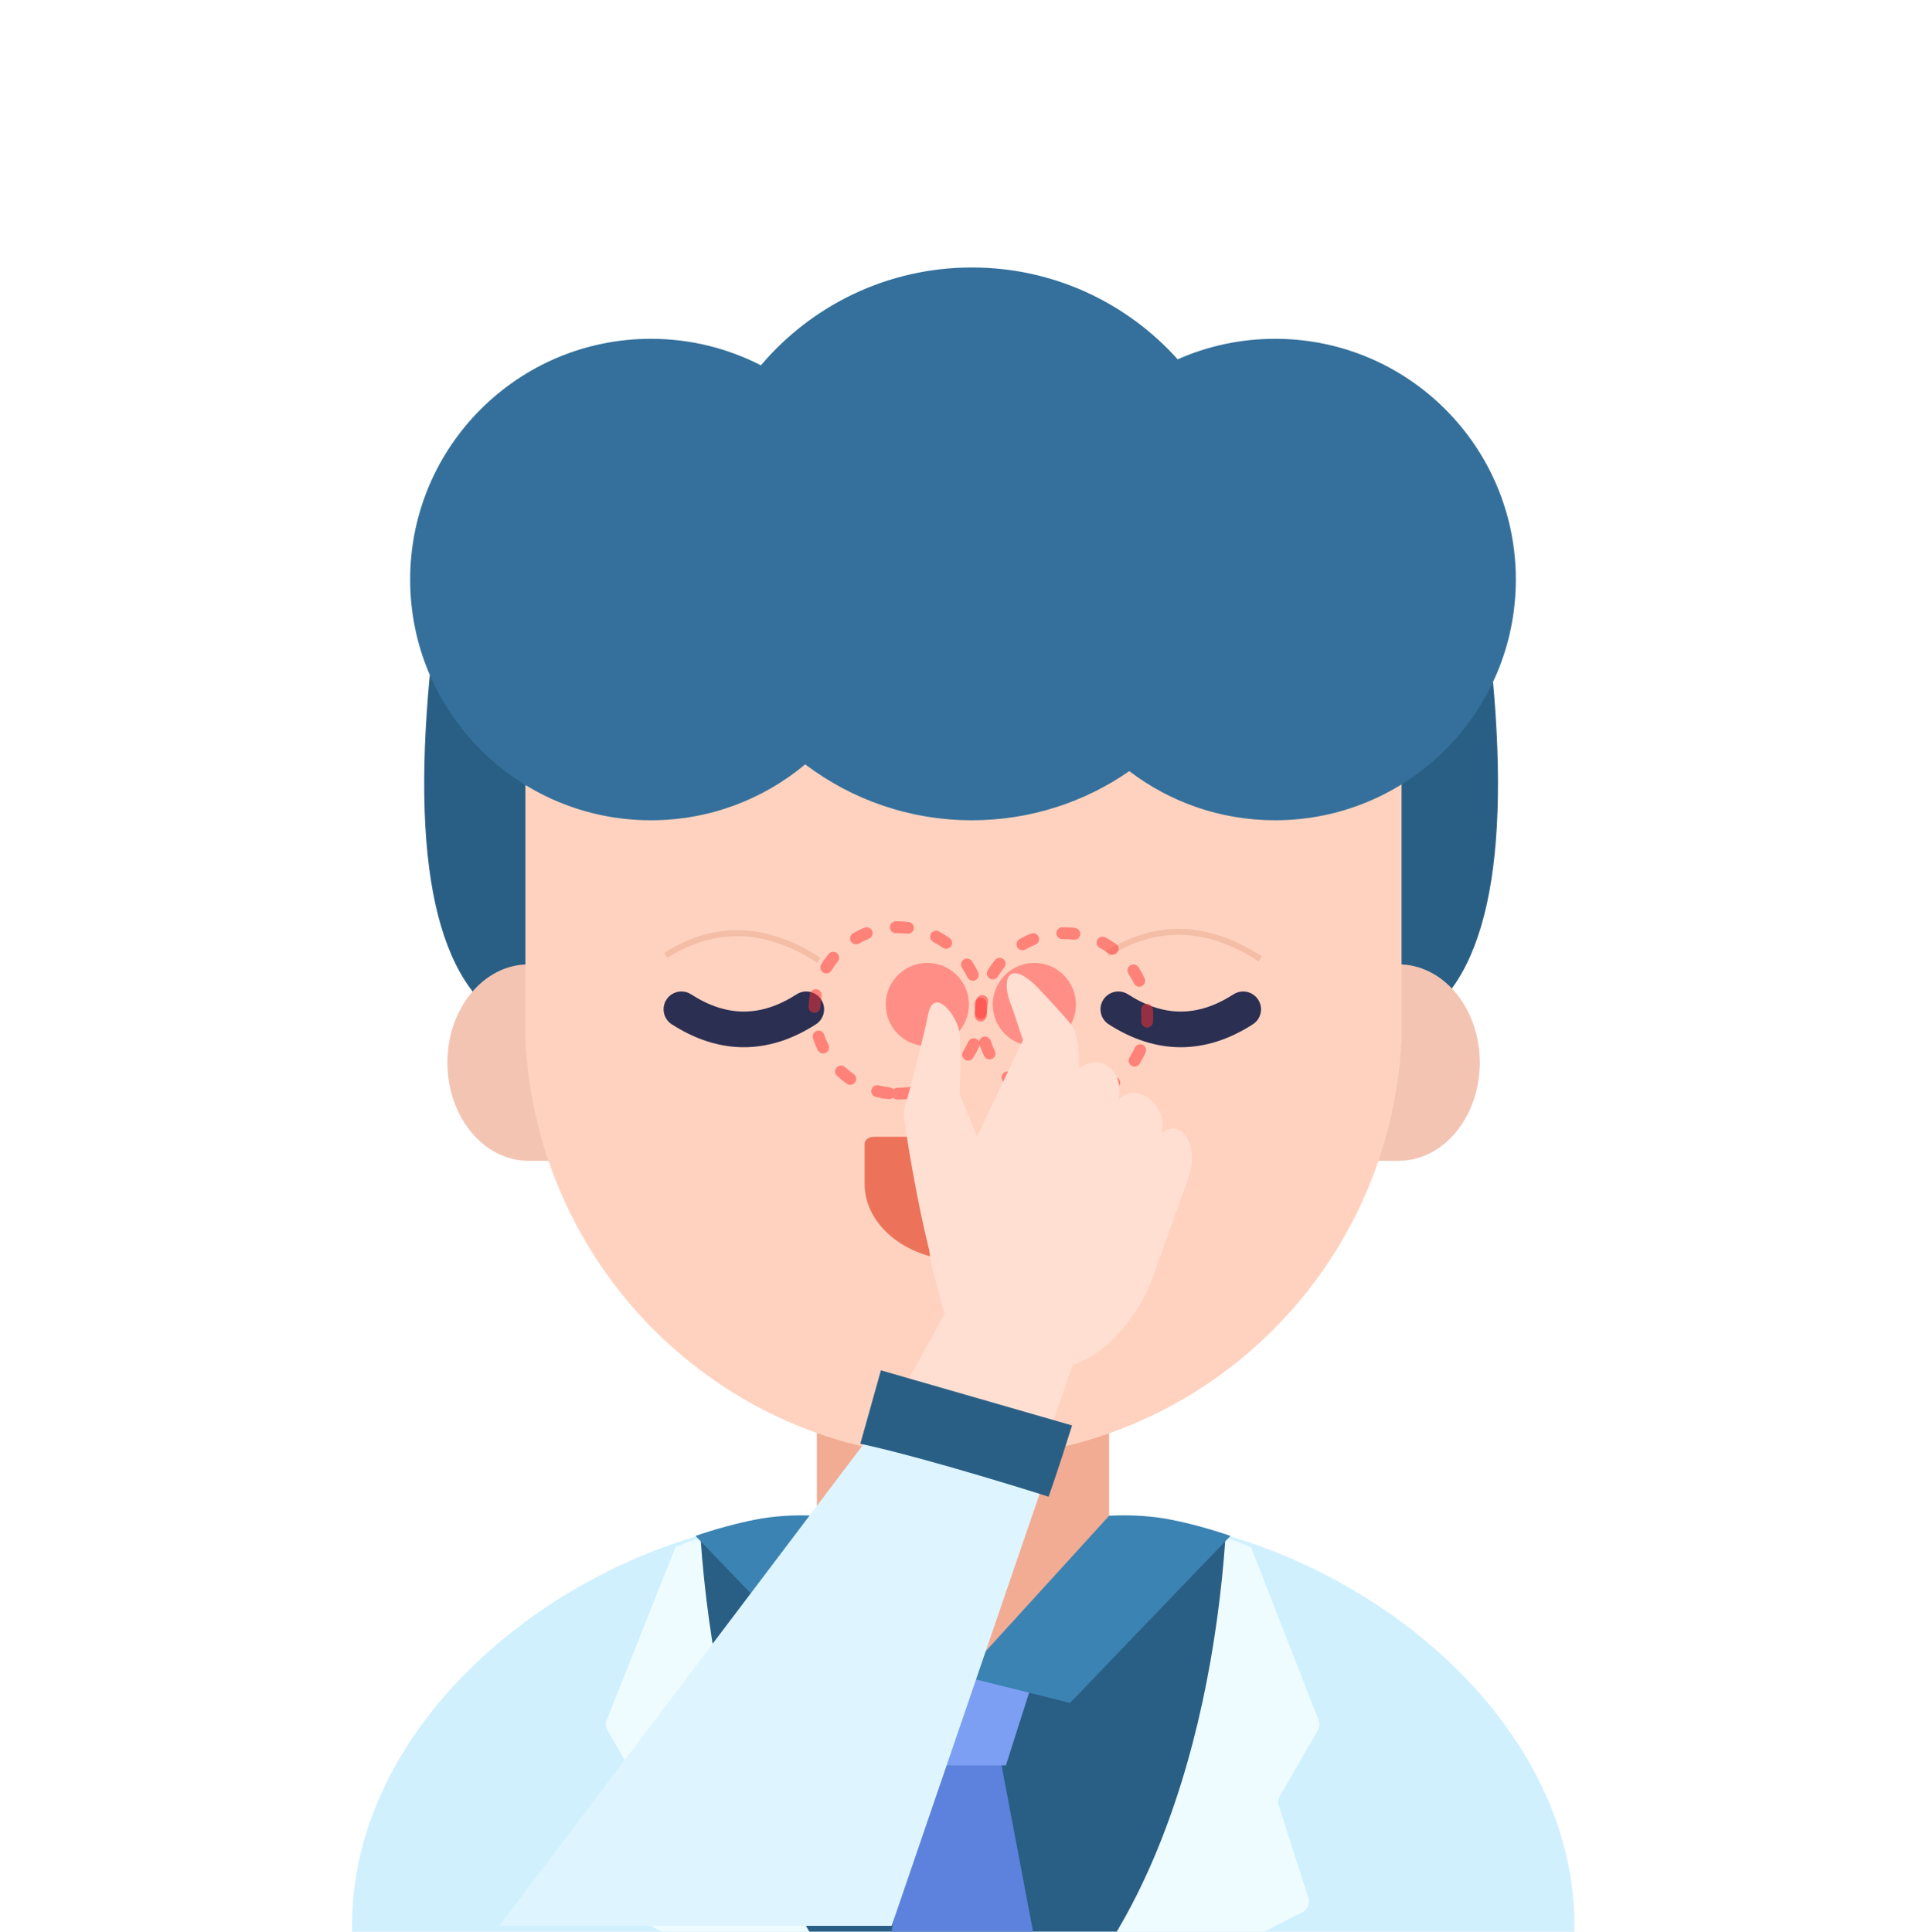 <?xml version="1.0" encoding="UTF-8"?>
<svg width="324px" height="325px" viewBox="0 0 324 325" version="1.1" xmlns="http://www.w3.org/2000/svg" xmlns:xlink="http://www.w3.org/1999/xlink">
    <!-- Generator: Sketch 53.2 (72643) - https://sketchapp.com -->
    <title>eye exercise-2</title>
    <desc>Created with Sketch.</desc>
    <defs>
        <path d="M82.842,0.031 L127.238,0.031 C165.132,0.031 207.85,30.856 207.85,68.88 L207.85,111 L2.23,111 L2.23,68.84 C2.253,30.831 44.965,0.031 82.842,0.031 Z" id="path-1"></path>
    </defs>
    <g id="eye-exercise-2" stroke="none" stroke-width="1" fill="none" fill-rule="evenodd">
        <g id="Group-4">
            <g id="Group">
                <g id="小助手">
                    <g transform="translate(57, 42)">
                        <g id="Path-+-Path-+-Path-2-Mask" transform="translate(0, 213)">
                            <mask id="mask-2" fill="white">
                                <use xlink:href="#path-1"></use>
                            </mask>
                            <use id="Mask" fill="#D0F0FE" xlink:href="#path-1"></use>
                            <path d="M158.275,47.213 L164.773,35.954 C165.015,35.427 165.015,34.821 164.773,34.294 L153.432,5.256 C152.181,4.729 150.93,4.243 149.638,3.798 L149.235,3.798 C142.15,1.387 134.719,0.156 127.238,0.153 L82.842,0.153 C75.361,0.156 67.931,1.387 60.846,3.798 L60.443,3.798 C59.151,4.243 57.9,4.729 56.649,5.256 L45.106,34.294 C44.864,34.821 44.864,35.427 45.106,35.954 L51.604,47.213 C51.825,47.702 51.825,48.263 51.604,48.752 L46.882,64.344 C46.612,65.237 46.998,66.198 47.81,66.653 L105,95.813 L162.19,66.653 C163.002,66.198 163.388,65.237 163.118,64.344 L158.114,48.752 C157.943,48.24 158.001,47.678 158.275,47.213 Z" id="Path" fill="#EFFCFF" mask="url(#mask-2)"></path>
                            <path d="M105,95.813 C75.981,80.544 63.389,40.409 60.846,3.676 C67.931,1.266 75.361,0.035 82.842,0.031 L127.238,0.031 C134.692,0.043 142.094,1.275 149.154,3.676 C146.611,40.409 134.019,80.625 105,95.813 Z" id="Path" fill="#2A5F85" mask="url(#mask-2)"></path>
                            <polygon id="Path-4" fill="#5D82DD" fill-rule="nonzero" mask="url(#mask-2)" points="99.724 31.5 90 87 105 96 120 87 109.5 31.5"></polygon>
                            <polygon id="Path-3" fill="#7D9FF3" fill-rule="nonzero" mask="url(#mask-2)" points="97.5 42 112.215 42 117 27 93 27"></polygon>
                        </g>
                        <g id="Group-2" transform="translate(12, 54)" fill="#2A5F85" fill-rule="nonzero">
                            <path d="M21,78 C6.707,74 0.634,56 2.78,24 C4.927,-8 11,-7 21,27 L21,78 Z" id="Path-8"></path>
                            <path d="M183,78 C168.707,74 162.634,56 164.78,24 C166.927,-8 173,-7 183,27 L183,78 Z" id="Path-8" transform="translate(173.68, 39.364) scale(-1, 1) translate(-173.68, -39.364) "></path>
                        </g>
                        <path d="M31.905,120.247 L178.129,120.247 C181.775,120.192 185.288,121.909 187.882,125.014 C190.476,128.119 191.936,132.353 191.936,136.77 C191.936,141.153 190.499,145.356 187.941,148.455 C185.383,151.553 181.914,153.294 178.296,153.294 L31.905,153.294 C24.373,153.294 18.266,145.896 18.266,136.77 C18.266,127.645 24.373,120.247 31.905,120.247 L31.905,120.247 Z" id="Path" fill="#F4C4B3"></path>
                        <polygon id="Path" fill="#F2AC94" points="80.421 187.678 80.421 214.324 105 240 129.579 214.324 129.579 187.678"></polygon>
                        <path d="M178.778,76.062 L178.778,132.761 C176.935,172.259 144.486,203.332 105.081,203.332 C65.676,203.332 33.226,172.259 31.383,132.761 L31.383,84.161 C39.447,87.716 48.164,89.538 56.972,89.507 C74.291,89.953 90.88,82.509 102.094,69.258 C105.906,70.142 109.805,70.591 113.718,70.594 C126.723,70.922 139.249,65.662 148.145,56.136 C148.211,68.263 158.015,78.064 170.101,78.087 C173.102,78.023 176.057,77.333 178.778,76.062 Z" id="Path" fill="#FFD2C0"></path>
                        <path d="M93.299,166.325 C90.196,163.907 88.452,160.627 88.452,157.207 L88.452,150.445 C88.452,150.123 88.619,149.814 88.916,149.589 C89.212,149.364 89.613,149.242 90.026,149.25 L119.974,149.25 C120.387,149.242 120.788,149.364 121.084,149.589 C121.381,149.814 121.548,150.123 121.548,150.445 L121.548,157.301 C121.481,164.386 114.092,170.102 105,170.102 C100.611,170.102 96.402,168.743 93.299,166.325 Z" id="Path" fill="#EC735A"></path>
                        <path d="M60,216.394 L87,244.5 L105,240 L80.407,213 C76.623,212.821 73.152,213.045 69.993,213.673 C66.835,214.301 63.504,215.207 60,216.394 Z" id="Path-2" fill="#3B83B2" fill-rule="nonzero"></path>
                        <path d="M105,216.394 L132,244.5 L150,240 L125.407,213 C121.623,212.821 118.152,213.045 114.993,213.673 C111.835,214.301 108.504,215.207 105,216.394 Z" id="Path-2" fill="#3B83B2" fill-rule="nonzero" transform="translate(127.5, 228.72) scale(-1, 1) translate(-127.5, -228.72) "></path>
                    </g>
                    <path d="M186.509,172.328 C185.116,171.431 184.713,169.575 185.609,168.182 C186.506,166.788 188.362,166.386 189.755,167.282 C195.767,171.15 201.498,171.15 207.509,167.282 C208.902,166.386 210.759,166.788 211.655,168.182 C212.552,169.575 212.149,171.431 210.755,172.328 C202.767,177.468 194.498,177.468 186.509,172.328 Z" id="Path-6" fill="#2B2F52" fill-rule="nonzero"></path>
                    <path d="M113.009,172.328 C111.616,171.431 111.213,169.575 112.109,168.182 C113.006,166.788 114.862,166.386 116.255,167.282 C122.267,171.15 127.998,171.15 134.009,167.282 C135.402,166.386 137.259,166.788 138.155,168.182 C139.052,169.575 138.649,171.431 137.255,172.328 C129.267,177.468 120.998,177.468 113.009,172.328 Z" id="Path-6" fill="#2B2F52" fill-rule="nonzero"></path>
                    <path d="M186.524,160.923 L185.99,160.077 C194.465,154.738 203.256,155.02 212.273,160.907 L211.727,161.744 C203.029,156.066 194.659,155.797 186.524,160.923 Z" id="Path-11" fill="#F3BDA6" fill-rule="nonzero"></path>
                    <path d="M179,186 C178.448,186 178,185.552 178,185 C178,184.448 178.448,184 179,184 C179.625,184 180.244,183.956 180.854,183.869 C181.401,183.791 181.907,184.171 181.985,184.718 C182.063,185.264 181.683,185.771 181.137,185.849 C180.433,185.949 179.719,186 179,186 Z M186.263,184.127 C185.78,184.395 185.171,184.221 184.904,183.738 C184.636,183.255 184.81,182.646 185.293,182.378 C185.835,182.078 186.355,181.739 186.849,181.364 C187.289,181.03 187.917,181.116 188.25,181.556 C188.584,181.996 188.498,182.623 188.058,182.957 C187.488,183.389 186.889,183.781 186.263,184.127 Z M191.709,178.972 C191.415,179.439 190.797,179.58 190.33,179.286 C189.862,178.992 189.721,178.375 190.015,177.907 C190.345,177.383 190.637,176.835 190.888,176.269 C191.112,175.764 191.703,175.536 192.208,175.76 C192.713,175.984 192.94,176.575 192.716,177.08 C192.426,177.734 192.089,178.366 191.709,178.972 Z M193.972,171.929 C193.938,172.48 193.464,172.9 192.913,172.866 C192.361,172.832 191.942,172.358 191.975,171.807 C191.991,171.544 192,171.28 192,171.015 C192,170.645 191.986,170.289 191.957,169.935 C191.912,169.384 192.323,168.902 192.873,168.857 C193.424,168.813 193.906,169.223 193.951,169.773 C193.984,170.182 194,170.591 194,171.016 C194,171.322 193.99,171.626 193.972,171.929 Z M192.557,164.573 C192.794,165.072 192.581,165.668 192.082,165.905 C191.584,166.142 190.987,165.93 190.75,165.431 C190.484,164.871 190.179,164.331 189.836,163.815 C189.53,163.355 189.655,162.734 190.115,162.428 C190.575,162.123 191.196,162.248 191.501,162.708 C191.897,163.303 192.25,163.926 192.557,164.573 Z M187.753,158.818 C188.202,159.14 188.303,159.765 187.981,160.213 C187.658,160.662 187.033,160.763 186.585,160.441 C186.082,160.079 185.553,159.753 185.004,159.466 C184.514,159.211 184.324,158.607 184.58,158.117 C184.835,157.627 185.439,157.438 185.929,157.693 C186.563,158.024 187.173,158.4 187.753,158.818 Z M180.854,156.114 C181.402,156.181 181.792,156.68 181.724,157.228 C181.657,157.777 181.157,158.166 180.609,158.099 C180.087,158.034 179.56,158.001 179.029,158 C178.912,158 178.82,158.001 178.726,158.003 C178.174,158.014 177.717,157.576 177.706,157.024 C177.694,156.471 178.133,156.015 178.685,156.003 C178.794,156.001 178.899,156 179.032,156 C179.644,156.001 180.253,156.039 180.854,156.114 Z M173.429,157.069 C173.941,156.864 174.523,157.113 174.729,157.626 C174.934,158.139 174.685,158.721 174.172,158.926 C173.596,159.156 173.039,159.428 172.502,159.738 C172.024,160.014 171.413,159.851 171.136,159.372 C170.86,158.894 171.023,158.283 171.501,158.006 C172.12,157.648 172.764,157.335 173.429,157.069 Z M167.389,161.503 C167.738,161.076 168.369,161.013 168.796,161.363 C169.223,161.713 169.286,162.343 168.936,162.77 C168.543,163.25 168.185,163.757 167.864,164.288 C167.579,164.761 166.964,164.912 166.491,164.627 C166.019,164.341 165.867,163.726 166.153,163.254 C166.522,162.642 166.936,162.057 167.389,161.503 Z M164.256,168.228 C164.357,167.686 164.88,167.328 165.422,167.429 C165.965,167.531 166.323,168.053 166.222,168.596 C166.108,169.202 166.038,169.818 166.012,170.441 C165.988,170.993 165.522,171.422 164.97,171.398 C164.419,171.375 163.99,170.909 164.014,170.357 C164.044,169.639 164.125,168.928 164.256,168.228 Z M164.751,175.7 C164.578,175.175 164.863,174.61 165.388,174.437 C165.912,174.264 166.478,174.549 166.651,175.073 C166.845,175.663 167.081,176.236 167.357,176.79 C167.604,177.285 167.403,177.885 166.908,178.131 C166.414,178.378 165.814,178.177 165.567,177.682 C165.248,177.042 164.976,176.38 164.751,175.7 Z M168.799,181.997 C168.394,181.621 168.37,180.989 168.746,180.584 C169.122,180.179 169.754,180.155 170.159,180.531 C170.614,180.953 171.098,181.342 171.607,181.695 C172.061,182.009 172.174,182.632 171.86,183.086 C171.545,183.54 170.922,183.653 170.468,183.339 C169.881,182.932 169.323,182.483 168.799,181.997 Z M175.323,185.546 C174.787,185.411 174.463,184.867 174.598,184.332 C174.733,183.796 175.276,183.471 175.812,183.606 C176.41,183.757 177.021,183.866 177.64,183.93 C178.19,183.987 178.589,184.478 178.532,185.028 C178.475,185.577 177.983,185.976 177.434,185.919 C176.719,185.845 176.014,185.72 175.323,185.546 Z" id="Oval" fill="#FF3232" fill-rule="nonzero" opacity="0.5"></path>
                    <circle id="Oval" fill="#FF4E4E" fill-rule="nonzero" opacity="0.504" cx="174" cy="169" r="7"></circle>
                    <path d="M151,185 C150.448,185 150,184.552 150,184 C150,183.448 150.448,183 151,183 C151.625,183 152.244,182.956 152.854,182.869 C153.401,182.791 153.907,183.171 153.985,183.718 C154.063,184.264 153.683,184.771 153.137,184.849 C152.433,184.949 151.719,185 151,185 Z M158.263,183.127 C157.78,183.395 157.171,183.221 156.904,182.738 C156.636,182.255 156.81,181.646 157.293,181.378 C157.835,181.078 158.355,180.739 158.849,180.364 C159.289,180.03 159.917,180.116 160.25,180.556 C160.584,180.996 160.498,181.623 160.058,181.957 C159.488,182.389 158.889,182.781 158.263,183.127 Z M163.709,177.972 C163.415,178.439 162.797,178.58 162.33,178.286 C161.862,177.992 161.721,177.375 162.015,176.907 C162.345,176.383 162.637,175.835 162.888,175.269 C163.112,174.764 163.703,174.536 164.208,174.76 C164.713,174.984 164.94,175.575 164.716,176.08 C164.426,176.734 164.089,177.366 163.709,177.972 Z M165.972,170.929 C165.938,171.48 165.464,171.9 164.913,171.866 C164.361,171.832 163.942,171.358 163.975,170.807 C163.991,170.544 164,170.28 164,170.015 C164,169.645 163.986,169.289 163.957,168.935 C163.912,168.384 164.323,167.902 164.873,167.857 C165.424,167.813 165.906,168.223 165.951,168.773 C165.984,169.182 166,169.591 166,170.016 C166,170.322 165.99,170.626 165.972,170.929 Z M164.557,163.573 C164.794,164.072 164.581,164.668 164.082,164.905 C163.584,165.142 162.987,164.93 162.75,164.431 C162.484,163.871 162.179,163.331 161.836,162.815 C161.53,162.355 161.655,161.734 162.115,161.428 C162.575,161.123 163.196,161.248 163.501,161.708 C163.897,162.303 164.25,162.926 164.557,163.573 Z M159.753,157.818 C160.202,158.14 160.303,158.765 159.981,159.213 C159.658,159.662 159.033,159.763 158.585,159.441 C158.082,159.079 157.553,158.753 157.004,158.466 C156.514,158.211 156.324,157.607 156.58,157.117 C156.835,156.627 157.439,156.438 157.929,156.693 C158.563,157.024 159.173,157.4 159.753,157.818 Z M152.854,155.114 C153.402,155.181 153.792,155.68 153.724,156.228 C153.657,156.777 153.157,157.166 152.609,157.099 C152.087,157.034 151.56,157.001 151.029,157 C150.912,157 150.82,157.001 150.726,157.003 C150.174,157.014 149.717,156.576 149.706,156.024 C149.694,155.471 150.133,155.015 150.685,155.003 C150.794,155.001 150.899,155 151.032,155 C151.644,155.001 152.253,155.039 152.854,155.114 Z M145.429,156.069 C145.941,155.864 146.523,156.113 146.729,156.626 C146.934,157.139 146.685,157.721 146.172,157.926 C145.596,158.156 145.039,158.428 144.502,158.738 C144.024,159.014 143.413,158.851 143.136,158.372 C142.86,157.894 143.023,157.283 143.501,157.006 C144.12,156.648 144.764,156.335 145.429,156.069 Z M139.389,160.503 C139.738,160.076 140.369,160.013 140.796,160.363 C141.223,160.713 141.286,161.343 140.936,161.77 C140.543,162.25 140.185,162.757 139.864,163.288 C139.579,163.761 138.964,163.912 138.491,163.627 C138.019,163.341 137.867,162.726 138.153,162.254 C138.522,161.642 138.936,161.057 139.389,160.503 Z M136.256,167.228 C136.357,166.686 136.88,166.328 137.422,166.429 C137.965,166.531 138.323,167.053 138.222,167.596 C138.108,168.202 138.038,168.818 138.012,169.441 C137.988,169.993 137.522,170.422 136.97,170.398 C136.419,170.375 135.99,169.909 136.014,169.357 C136.044,168.639 136.125,167.928 136.256,167.228 Z M136.751,174.7 C136.578,174.175 136.863,173.61 137.388,173.437 C137.912,173.264 138.478,173.549 138.651,174.073 C138.845,174.663 139.081,175.236 139.357,175.79 C139.604,176.285 139.403,176.885 138.908,177.131 C138.414,177.378 137.814,177.177 137.567,176.682 C137.248,176.042 136.976,175.38 136.751,174.7 Z M140.799,180.997 C140.394,180.621 140.37,179.989 140.746,179.584 C141.122,179.179 141.754,179.155 142.159,179.531 C142.614,179.953 143.098,180.342 143.607,180.695 C144.061,181.009 144.174,181.632 143.86,182.086 C143.545,182.54 142.922,182.653 142.468,182.339 C141.881,181.932 141.323,181.483 140.799,180.997 Z M147.323,184.546 C146.787,184.411 146.463,183.867 146.598,183.332 C146.733,182.796 147.276,182.471 147.812,182.606 C148.41,182.757 149.021,182.866 149.64,182.93 C150.19,182.987 150.589,183.478 150.532,184.028 C150.475,184.577 149.983,184.976 149.434,184.919 C148.719,184.845 148.014,184.72 147.323,184.546 Z" id="Oval" fill="#FF3232" fill-rule="nonzero" opacity="0.5"></path>
                    <circle id="Oval" fill="#FF4E4E" fill-rule="nonzero" opacity="0.504" cx="156" cy="169" r="7"></circle>
                    <path d="M112.267,161.151 L111.733,160.305 C120.208,154.966 128.999,155.248 138.016,161.135 L137.47,161.973 C128.772,156.294 120.402,156.026 112.267,161.151 Z" id="Path-11" fill="#F3BDA6" fill-rule="nonzero"></path>
                </g>
                <path d="M128.001,61.463 C136.531,51.393 149.269,45 163.5,45 C177.248,45 189.603,50.966 198.116,60.451 C203.125,58.232 208.669,57 214.5,57 C236.868,57 255,75.132 255,97.5 C255,119.868 236.868,138 214.5,138 C205.281,138 196.782,134.92 189.975,129.733 C182.461,134.945 173.337,138 163.5,138 C152.966,138 143.25,134.497 135.453,128.593 C128.425,134.466 119.375,138 109.5,138 C87.132,138 69,119.868 69,97.5 C69,75.132 87.132,57 109.5,57 C116.166,57 122.456,58.61 128.001,61.463 Z" id="Combined-Shape" fill="#34709B" fill-rule="nonzero"></path>
            </g>
            <g id="Group-3" transform="translate(151.5, 239.5) scale(-1, 1) translate(-151.5, -239.5) translate(84, 154)">
                <polygon id="Path-5" fill="#DEF5FF" fill-rule="nonzero" points="73.548 88.722 135 170 69 170 43.862 96.59"></polygon>
                <g id="手" transform="translate(53.821, 54.108) scale(-1, 1) rotate(-323) translate(-53.821, -54.108) translate(17.821, 13.608)">
                    <polygon id="Path" fill="#FFDFD2" points="38.559 53.152 42.313 79.084 67.881 69.257 61.163 48.547"></polygon>
                    <path d="M12.733,33.281 C14.966,35.272 39.683,51.548 41.916,49.556 C43.583,47.922 35.378,33.616 32.866,30.74 C32.013,29.762 17.485,24.724 16.867,24.269 C13.654,21.028 11.238,18.775 9.619,17.511 C7.191,15.614 0.695,15.103 3.531,19.061 C5.421,21.7 8.489,26.44 12.733,33.281 Z" id="Path" fill="#FFDFD2" transform="translate(22.482, 32.899) rotate(10) translate(-22.482, -32.899) "></path>
                    <path d="M29.82,8.74 C30.632,4.16 35.767,3.893 38.203,8.074 C38.405,3.295 45.449,3.266 47.394,7.342 C47.809,2.98 53.331,4.522 55.564,9.102 L62.694,25.705 C65.333,31.678 65.55,38.541 64.332,42.723 C60.678,55.068 45.808,57.292 39.922,53.509 C35.456,50.522 31.802,48.929 30.381,45.743 L19.651,11.7 L14.622,8.951 C9.827,6.919 7.893,2.803 16.861,3.635 C21.337,3.927 23.885,4.195 24.505,4.439 C25.88,4.981 27.651,6.414 29.82,8.74 Z" id="Path" fill="#FFDFD2" transform="translate(37.812, 29.355) rotate(6) translate(-37.812, -29.355) "></path>
                    <path d="M67.194,56.693 C70.036,64.658 71.254,68.64 71.254,68.64 C71.254,68.64 51.361,75.609 40.602,80.587 L35.933,68.64 L67.194,56.693 Z" id="Path" fill="#2A5F85"></path>
                </g>
            </g>
        </g>
    </g>
</svg>